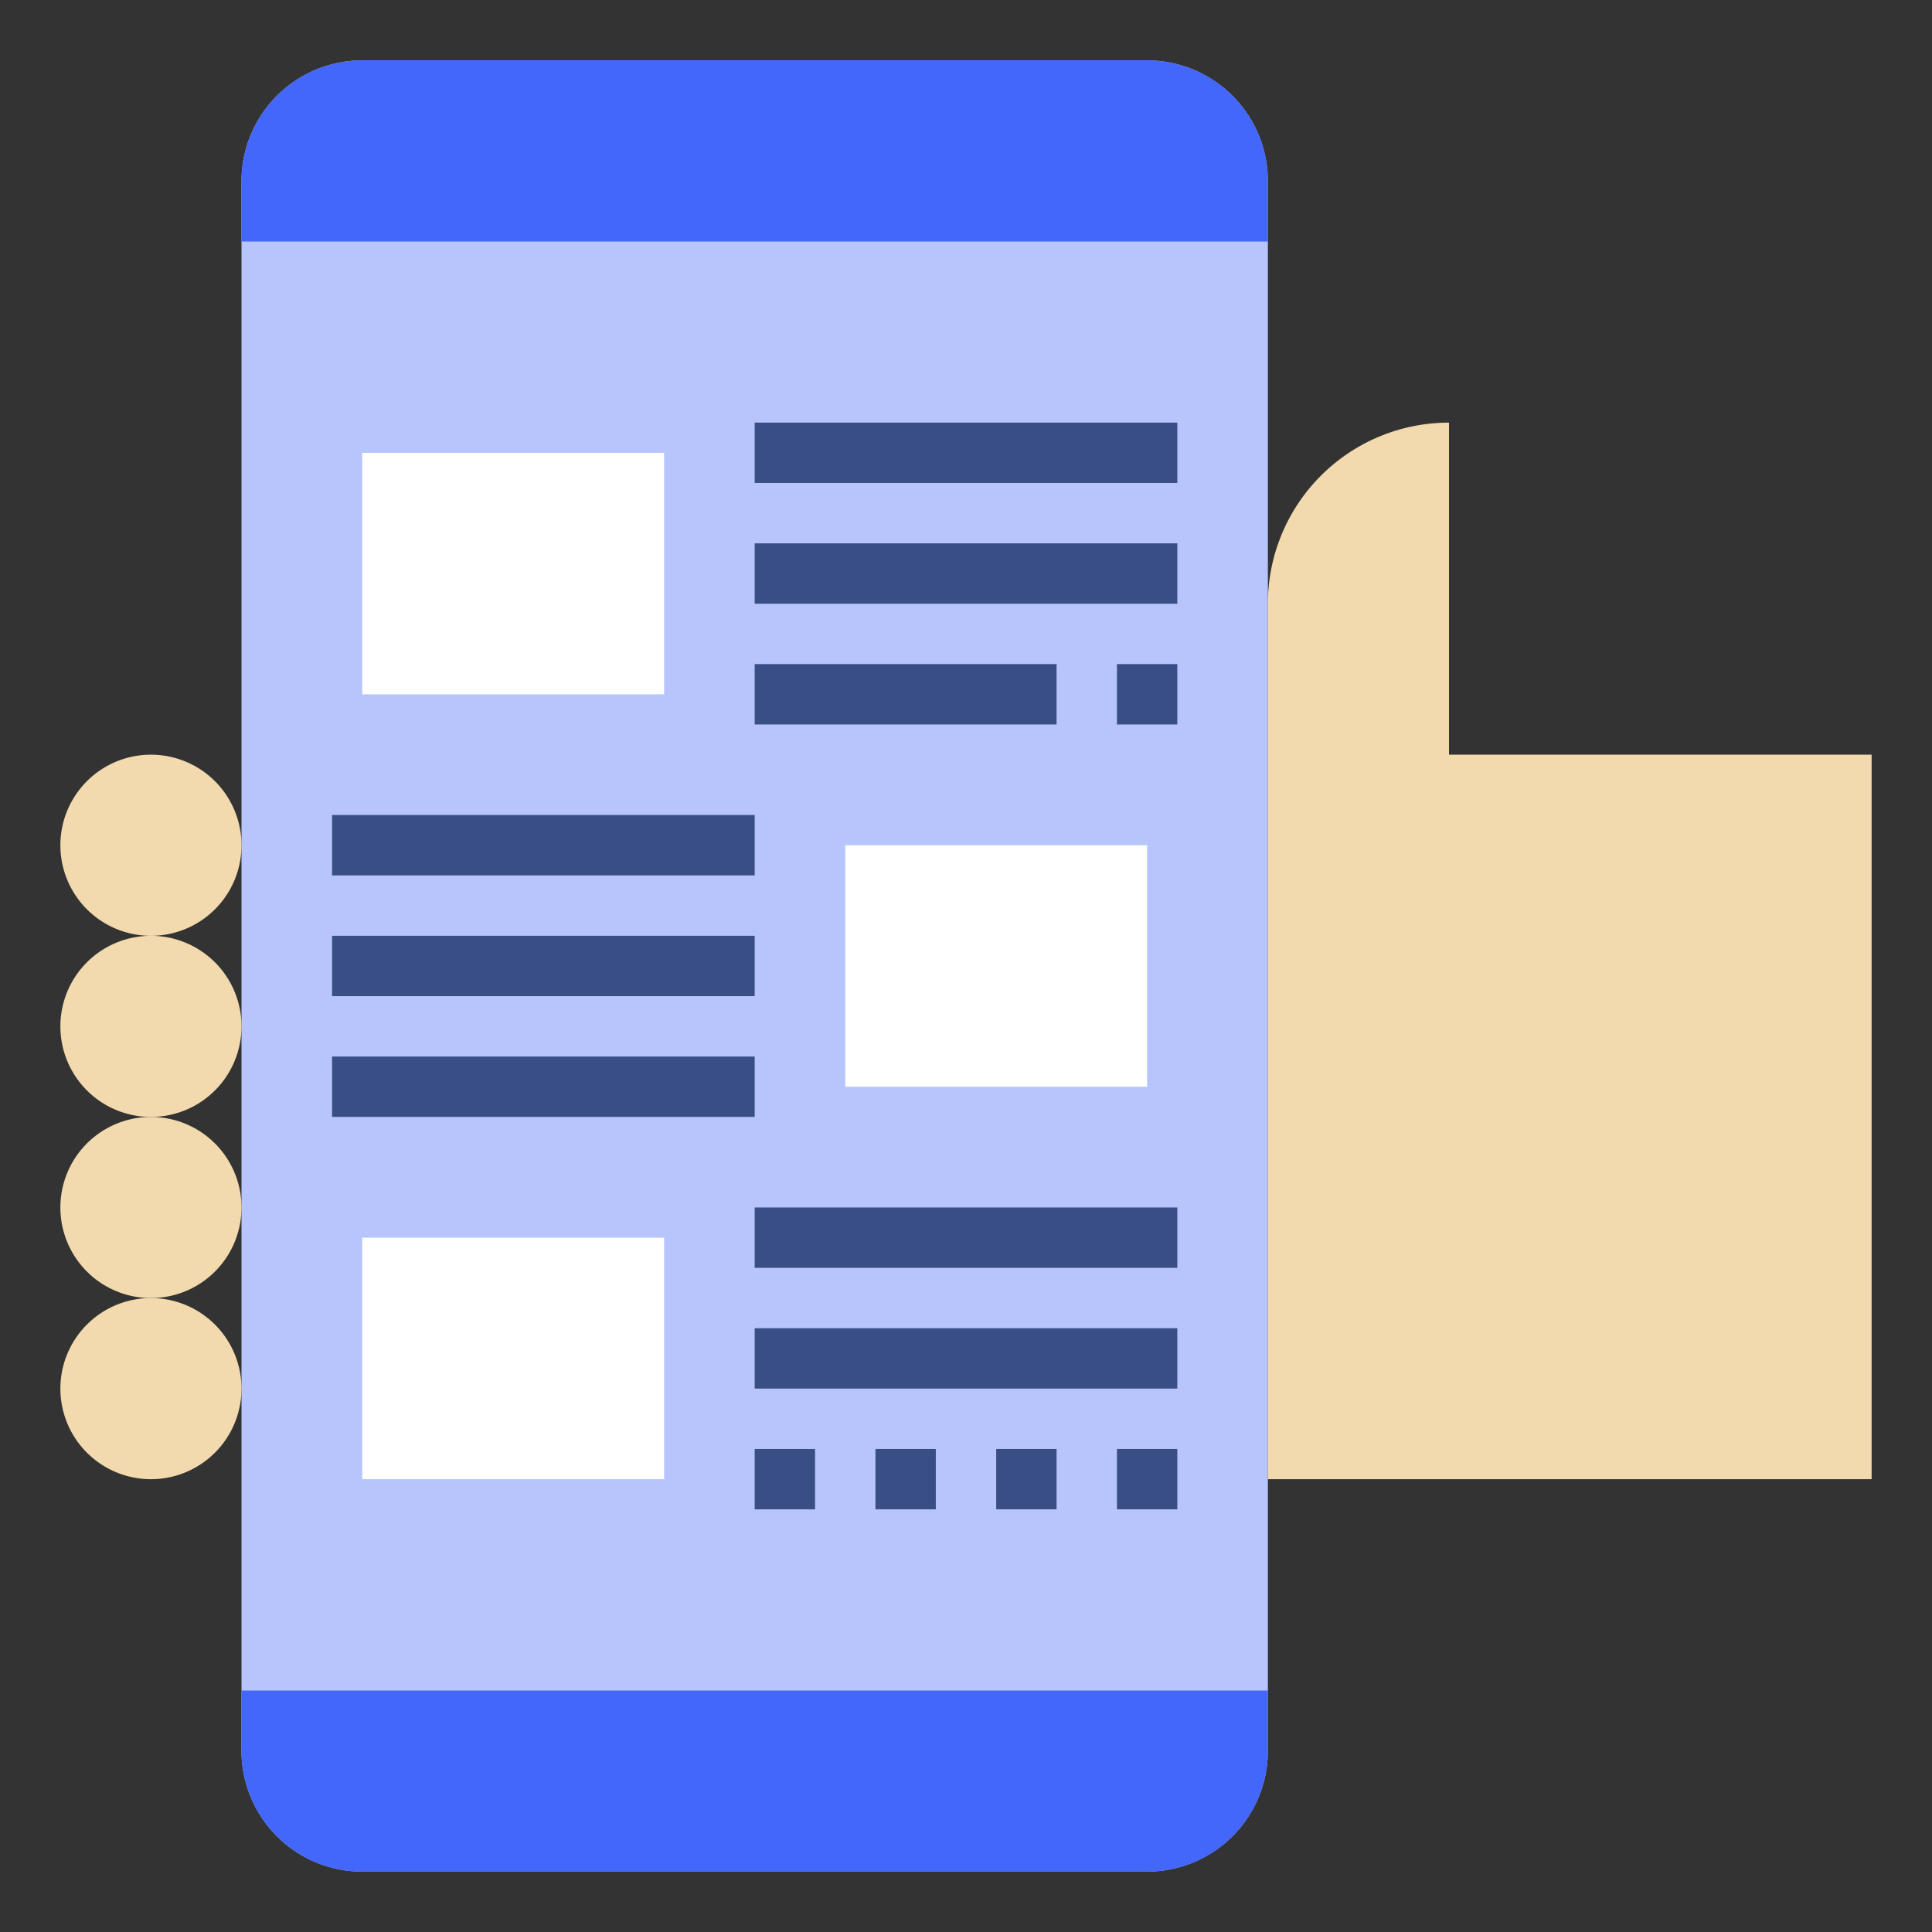 <svg viewBox="0 0 64 64" xml:space="preserve" xmlns="http://www.w3.org/2000/svg" enable-background="new 0 0 64 64"><rect x="0" y="0" width="64" height="64" fill="#333333" stroke="none"/><path d="M38 62H12a4 4 0 0 1-4-4V6a4 4 0 0 1 4-4h26a4 4 0 0 1 4 4v52a4 4 0 0 1-4 4z" fill="#b7c5fc" class="fill-caeae9 fill-b7c5fc"></path><path d="M42 49h20V25H48V14a6 6 0 0 0-6 6v29zM8 28a3 3 0 1 1-6 0 3 3 0 0 1 6 0z" fill="#f2daae" class="fill-f2daae fill-e6c17c"></path><path d="M8 34a3 3 0 1 1-6 0 3 3 0 0 1 6 0z" fill="#f2daae" class="fill-f2daae fill-e6c17c"></path><path d="M8 40a3 3 0 1 1-6 0 3 3 0 0 1 6 0z" fill="#f2daae" class="fill-f2daae fill-e6c17c"></path><path d="M8 46a3 3 0 1 1-6 0 3 3 0 0 1 6 0z" fill="#f2daae" class="fill-f2daae fill-e6c17c"></path><path d="M42 8H8V6a4 4 0 0 1 4-4h26a4 4 0 0 1 4 4v2zM8 56h34v2a4 4 0 0 1-4 4H12a4 4 0 0 1-4-4v-2z" fill="#4366fb" class="fill-62c4c3 fill-4366fb"></path><path d="M12 15h10v8H12zM28 28h10v8H28z" fill="#ffffff" class="fill-efbc2e fill-ffffff"></path><path d="M25 13.999h14v2H25zM25 17.999h14v2H25zM25 21.999h10v2H25z" fill="#394e85" class="fill-3a4249 fill-394e85"></path><path d="M12 41h10v8H12z" fill="#ffffff" class="fill-efbc2e fill-ffffff"></path><path d="M25 39.999h14v2H25zM25 43.999h14v2H25zM25 47.999h2v2h-2zM11 26.999h14v2H11zM11 30.999h14v2H11zM11 34.999h14v2H11zM37 21.999h2v2h-2zM29 47.999h2v2h-2zM33 47.999h2v2h-2zM37 47.999h2v2h-2z" fill="#394e85" class="fill-3a4249 fill-394e85"></path></svg>